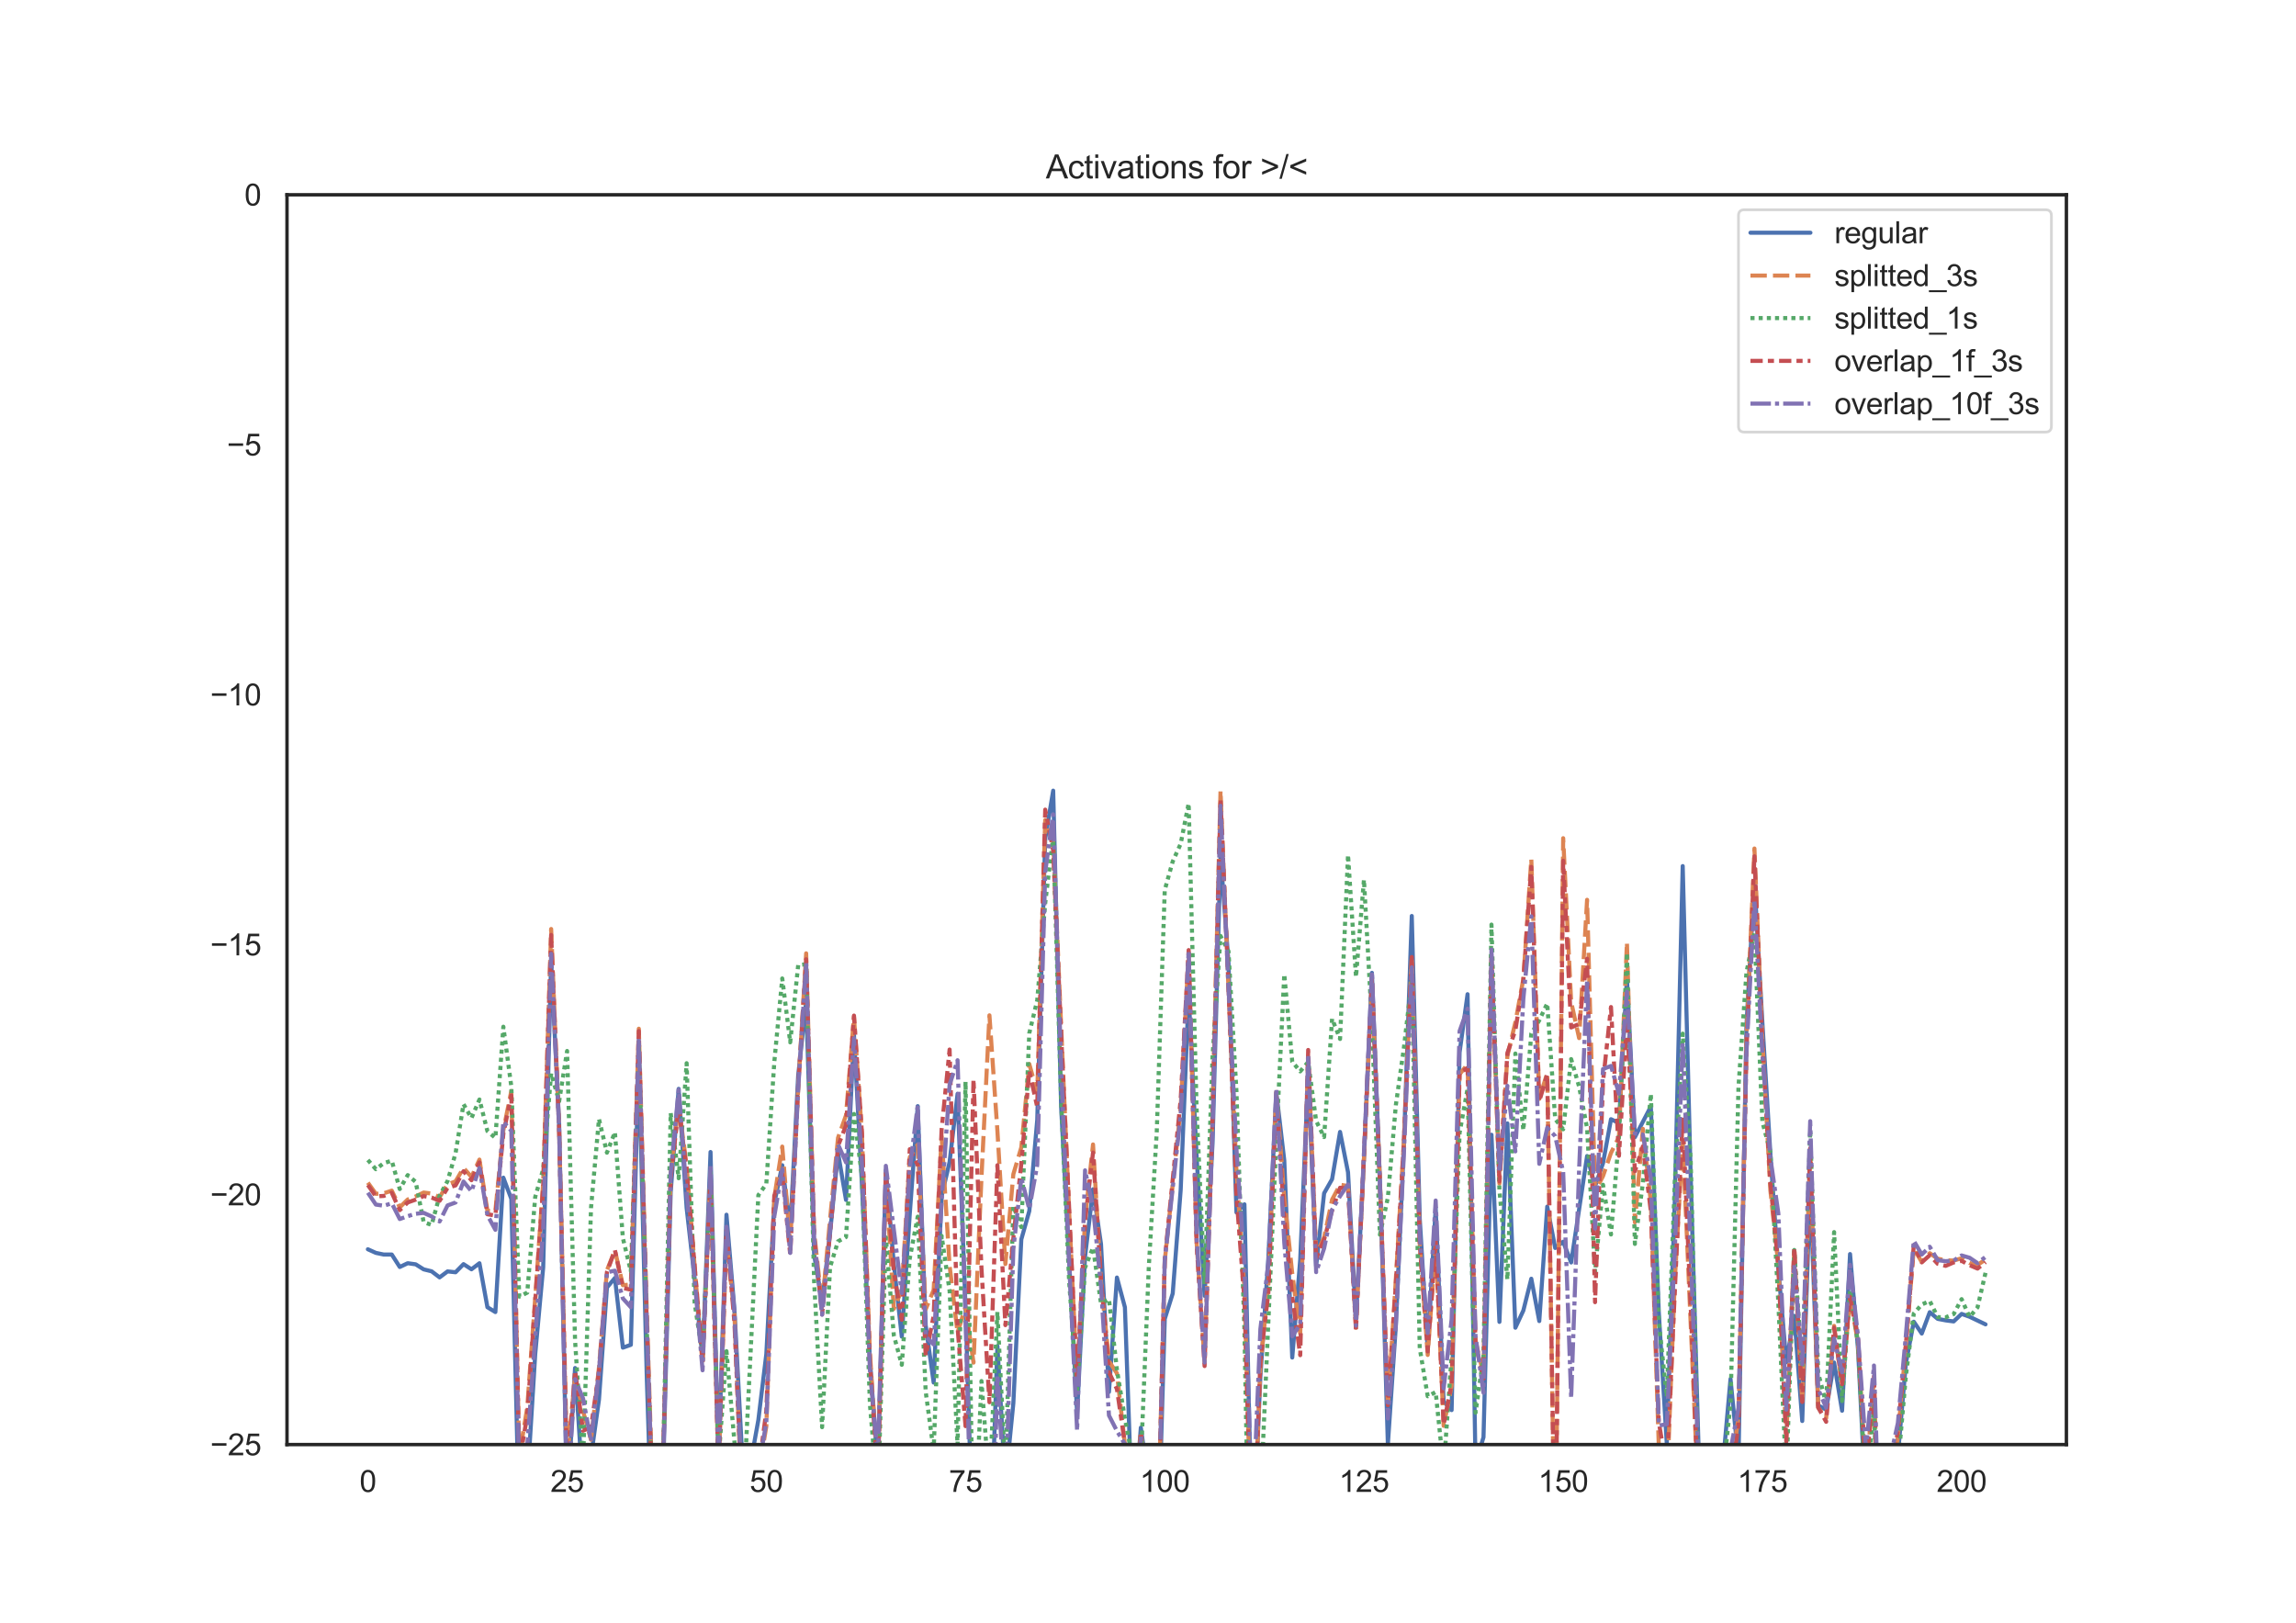 <?xml version="1.0" encoding="utf-8" standalone="no"?>
<!DOCTYPE svg PUBLIC "-//W3C//DTD SVG 1.1//EN"
  "http://www.w3.org/Graphics/SVG/1.1/DTD/svg11.dtd">
<svg height="595.44pt" version="1.1" viewBox="0 0 842.4 595.44" width="842.4pt" xmlns="http://www.w3.org/2000/svg" xmlns:xlink="http://www.w3.org/1999/xlink">
 <defs>
  <style type="text/css">*{stroke-linecap:butt;stroke-linejoin:round;}</style>
 </defs>
 <g id="figure_1">
  <g id="patch_1">
   <path d="M 0 595.44 
L 842.4 595.44 
L 842.4 0 
L 0 0 
z
" style="fill:#ffffff;"/>
  </g>
  <g id="axes_1">
   <g id="patch_2">
    <path d="M 105.3 529.942 
L 758.16 529.942 
L 758.16 71.453 
L 105.3 71.453 
z
" style="fill:#ffffff;"/>
   </g>
   <g id="matplotlib.axis_1">
    <g id="xtick_1">
     <g id="text_1">
      <!-- 0 -->
      <g style="fill:#262626;" transform="translate(131.917 547.315)scale(0.11 -0.11)">
       <defs>
        <path d="M 266 2259 
Q 266 3072 433 3567 
Q 600 4063 929 4331 
Q 1259 4600 1759 4600 
Q 2128 4600 2406 4451 
Q 2684 4303 2865 4023 
Q 3047 3744 3150 3342 
Q 3253 2941 3253 2259 
Q 3253 1453 3087 958 
Q 2922 463 2592 192 
Q 2263 -78 1759 -78 
Q 1097 -78 719 397 
Q 266 969 266 2259 
z
M 844 2259 
Q 844 1131 1108 757 
Q 1372 384 1759 384 
Q 2147 384 2411 759 
Q 2675 1134 2675 2259 
Q 2675 3391 2411 3762 
Q 2147 4134 1753 4134 
Q 1366 4134 1134 3806 
Q 844 3388 844 2259 
z
" id="ArialMT-30" transform="scale(0.016)"/>
       </defs>
       <use xlink:href="#ArialMT-30"/>
      </g>
     </g>
    </g>
    <g id="xtick_2">
     <g id="text_2">
      <!-- 25 -->
      <g style="fill:#262626;" transform="translate(201.951 547.315)scale(0.11 -0.11)">
       <defs>
        <path d="M 3222 541 
L 3222 0 
L 194 0 
Q 188 203 259 391 
Q 375 700 629 1000 
Q 884 1300 1366 1694 
Q 2113 2306 2375 2664 
Q 2638 3022 2638 3341 
Q 2638 3675 2398 3904 
Q 2159 4134 1775 4134 
Q 1369 4134 1125 3890 
Q 881 3647 878 3216 
L 300 3275 
Q 359 3922 746 4261 
Q 1134 4600 1788 4600 
Q 2447 4600 2831 4234 
Q 3216 3869 3216 3328 
Q 3216 3053 3103 2787 
Q 2991 2522 2730 2228 
Q 2469 1934 1863 1422 
Q 1356 997 1212 845 
Q 1069 694 975 541 
L 3222 541 
z
" id="ArialMT-32" transform="scale(0.016)"/>
        <path d="M 266 1200 
L 856 1250 
Q 922 819 1161 601 
Q 1400 384 1738 384 
Q 2144 384 2425 690 
Q 2706 997 2706 1503 
Q 2706 1984 2436 2262 
Q 2166 2541 1728 2541 
Q 1456 2541 1237 2417 
Q 1019 2294 894 2097 
L 366 2166 
L 809 4519 
L 3088 4519 
L 3088 3981 
L 1259 3981 
L 1013 2750 
Q 1425 3038 1878 3038 
Q 2478 3038 2890 2622 
Q 3303 2206 3303 1553 
Q 3303 931 2941 478 
Q 2500 -78 1738 -78 
Q 1113 -78 717 272 
Q 322 622 266 1200 
z
" id="ArialMT-35" transform="scale(0.016)"/>
       </defs>
       <use xlink:href="#ArialMT-32"/>
       <use x="55.615" xlink:href="#ArialMT-35"/>
      </g>
     </g>
    </g>
    <g id="xtick_3">
     <g id="text_3">
      <!-- 50 -->
      <g style="fill:#262626;" transform="translate(275.043 547.315)scale(0.11 -0.11)">
       <use xlink:href="#ArialMT-35"/>
       <use x="55.615" xlink:href="#ArialMT-30"/>
      </g>
     </g>
    </g>
    <g id="xtick_4">
     <g id="text_4">
      <!-- 75 -->
      <g style="fill:#262626;" transform="translate(348.135 547.315)scale(0.11 -0.11)">
       <defs>
        <path d="M 303 3981 
L 303 4522 
L 3269 4522 
L 3269 4084 
Q 2831 3619 2401 2847 
Q 1972 2075 1738 1259 
Q 1569 684 1522 0 
L 944 0 
Q 953 541 1156 1306 
Q 1359 2072 1739 2783 
Q 2119 3494 2547 3981 
L 303 3981 
z
" id="ArialMT-37" transform="scale(0.016)"/>
       </defs>
       <use xlink:href="#ArialMT-37"/>
       <use x="55.615" xlink:href="#ArialMT-35"/>
      </g>
     </g>
    </g>
    <g id="xtick_5">
     <g id="text_5">
      <!-- 100 -->
      <g style="fill:#262626;" transform="translate(418.169 547.315)scale(0.11 -0.11)">
       <defs>
        <path d="M 2384 0 
L 1822 0 
L 1822 3584 
Q 1619 3391 1289 3197 
Q 959 3003 697 2906 
L 697 3450 
Q 1169 3672 1522 3987 
Q 1875 4303 2022 4600 
L 2384 4600 
L 2384 0 
z
" id="ArialMT-31" transform="scale(0.016)"/>
       </defs>
       <use xlink:href="#ArialMT-31"/>
       <use x="55.615" xlink:href="#ArialMT-30"/>
       <use x="111.23" xlink:href="#ArialMT-30"/>
      </g>
     </g>
    </g>
    <g id="xtick_6">
     <g id="text_6">
      <!-- 125 -->
      <g style="fill:#262626;" transform="translate(491.261 547.315)scale(0.11 -0.11)">
       <use xlink:href="#ArialMT-31"/>
       <use x="55.615" xlink:href="#ArialMT-32"/>
       <use x="111.23" xlink:href="#ArialMT-35"/>
      </g>
     </g>
    </g>
    <g id="xtick_7">
     <g id="text_7">
      <!-- 150 -->
      <g style="fill:#262626;" transform="translate(564.353 547.315)scale(0.11 -0.11)">
       <use xlink:href="#ArialMT-31"/>
       <use x="55.615" xlink:href="#ArialMT-35"/>
       <use x="111.23" xlink:href="#ArialMT-30"/>
      </g>
     </g>
    </g>
    <g id="xtick_8">
     <g id="text_8">
      <!-- 175 -->
      <g style="fill:#262626;" transform="translate(637.446 547.315)scale(0.11 -0.11)">
       <use xlink:href="#ArialMT-31"/>
       <use x="55.615" xlink:href="#ArialMT-37"/>
       <use x="111.23" xlink:href="#ArialMT-35"/>
      </g>
     </g>
    </g>
    <g id="xtick_9">
     <g id="text_9">
      <!-- 200 -->
      <g style="fill:#262626;" transform="translate(710.538 547.315)scale(0.11 -0.11)">
       <use xlink:href="#ArialMT-32"/>
       <use x="55.615" xlink:href="#ArialMT-30"/>
       <use x="111.23" xlink:href="#ArialMT-30"/>
      </g>
     </g>
    </g>
   </g>
   <g id="matplotlib.axis_2">
    <g id="ytick_1">
     <g id="text_10">
      <!-- −25 -->
      <g style="fill:#262626;" transform="translate(77.141 533.878)scale(0.11 -0.11)">
       <defs>
        <path d="M 3381 1997 
L 356 1997 
L 356 2522 
L 3381 2522 
L 3381 1997 
z
" id="ArialMT-2212" transform="scale(0.016)"/>
       </defs>
       <use xlink:href="#ArialMT-2212"/>
       <use x="58.398" xlink:href="#ArialMT-32"/>
       <use x="114.014" xlink:href="#ArialMT-35"/>
      </g>
     </g>
    </g>
    <g id="ytick_2">
     <g id="text_11">
      <!-- −20 -->
      <g style="fill:#262626;" transform="translate(77.141 442.181)scale(0.11 -0.11)">
       <use xlink:href="#ArialMT-2212"/>
       <use x="58.398" xlink:href="#ArialMT-32"/>
       <use x="114.014" xlink:href="#ArialMT-30"/>
      </g>
     </g>
    </g>
    <g id="ytick_3">
     <g id="text_12">
      <!-- −15 -->
      <g style="fill:#262626;" transform="translate(77.141 350.483)scale(0.11 -0.11)">
       <use xlink:href="#ArialMT-2212"/>
       <use x="58.398" xlink:href="#ArialMT-31"/>
       <use x="114.014" xlink:href="#ArialMT-35"/>
      </g>
     </g>
    </g>
    <g id="ytick_4">
     <g id="text_13">
      <!-- −10 -->
      <g style="fill:#262626;" transform="translate(77.141 258.785)scale(0.11 -0.11)">
       <use xlink:href="#ArialMT-2212"/>
       <use x="58.398" xlink:href="#ArialMT-31"/>
       <use x="114.014" xlink:href="#ArialMT-30"/>
      </g>
     </g>
    </g>
    <g id="ytick_5">
     <g id="text_14">
      <!-- −5 -->
      <g style="fill:#262626;" transform="translate(83.258 167.087)scale(0.11 -0.11)">
       <use xlink:href="#ArialMT-2212"/>
       <use x="58.398" xlink:href="#ArialMT-35"/>
      </g>
     </g>
    </g>
    <g id="ytick_6">
     <g id="text_15">
      <!-- 0 -->
      <g style="fill:#262626;" transform="translate(89.683 75.39)scale(0.11 -0.11)">
       <use xlink:href="#ArialMT-30"/>
      </g>
     </g>
    </g>
   </g>
   <g id="line2d_1">
    <path clip-path="url(#pac2ff54f98)" d="M 134.975 458.304 
L 137.899 459.627 
L 140.823 460.24 
L 143.747 460.235 
L 146.67 464.8 
L 149.594 463.419 
L 152.518 463.828 
L 155.441 465.671 
L 158.365 466.395 
L 161.289 468.619 
L 164.212 466.421 
L 167.136 466.74 
L 170.06 463.758 
L 172.983 465.644 
L 175.907 463.426 
L 178.831 479.557 
L 181.754 481.339 
L 184.678 432.032 
L 187.602 439.815 
L 190.526 560.128 
L 193.449 544.354 
L 196.373 496.739 
L 199.297 464.95 
L 202.22 352.623 
L 205.144 412.095 
L 208.068 552.169 
L 210.991 501.872 
L 213.915 546.456 
L 216.839 534.432 
L 219.762 513.459 
L 222.686 472.347 
L 225.61 468.829 
L 228.534 494.397 
L 231.457 493.355 
L 234.381 388.15 
L 237.305 505.249 
L 240.228 595.32 
L 243.152 545.591 
L 246.076 437.338 
L 248.999 399.448 
L 251.923 443.111 
L 254.847 468.974 
L 257.77 498.465 
L 260.694 422.624 
L 263.618 535.133 
L 266.542 445.629 
L 269.465 480.438 
L 272.389 535.65 
L 275.313 537.185 
L 278.236 520.963 
L 281.16 496.76 
L 284.084 441.443 
L 287.007 427.467 
L 289.931 450.998 
L 292.855 394.573 
L 295.778 367.393 
L 298.702 460.235 
L 301.626 478.006 
L 304.549 452.37 
L 307.473 422.892 
L 310.397 440.195 
L 313.321 379.797 
L 316.244 434.657 
L 319.168 498.785 
L 322.092 539.002 
L 325.015 429.3 
L 327.939 463.591 
L 330.863 490.341 
L 333.786 445.446 
L 336.71 405.796 
L 339.634 486.228 
L 342.557 507.204 
L 345.481 438.798 
L 348.405 426.252 
L 351.329 401.294 
L 354.252 479.611 
L 357.176 575.339 
L 360.1 565.74 
L 363.023 579.871 
L 365.947 493.797 
L 368.871 544.379 
L 371.794 514.792 
L 374.718 454.674 
L 377.642 444.275 
L 380.565 410.835 
L 383.489 307.698 
L 386.413 290.059 
L 389.336 406.222 
L 395.184 518.405 
L 398.108 460.972 
L 401.031 436.29 
L 403.955 456.378 
L 406.879 510.643 
L 409.802 468.675 
L 412.726 479.571 
L 415.65 561.645 
L 418.573 523.745 
L 421.497 544.218 
L 424.421 583.406 
L 427.344 483.882 
L 430.268 474.535 
L 433.192 436.523 
L 436.116 364.732 
L 439.039 424.215 
L 441.963 475.375 
L 444.887 419.301 
L 447.81 313.479 
L 450.734 353.222 
L 453.658 444.781 
L 456.581 441.81 
L 459.505 573.382 
L 462.429 505.067 
L 465.352 461.71 
L 468.276 400.715 
L 471.2 425.709 
L 474.124 498.023 
L 477.047 462.193 
L 479.971 394.185 
L 482.895 464.452 
L 485.818 437.737 
L 488.742 432.587 
L 491.666 415.255 
L 494.589 430.052 
L 497.513 483.847 
L 500.437 424.897 
L 503.36 356.894 
L 506.284 432.954 
L 509.208 529.847 
L 512.131 486.438 
L 515.055 420.954 
L 517.979 336.035 
L 520.903 447.084 
L 523.826 495.146 
L 526.75 443.075 
L 529.674 514.163 
L 532.597 517.309 
L 535.521 386.067 
L 538.445 364.734 
L 541.368 537.015 
L 544.292 527.249 
L 547.216 416.286 
L 550.139 484.944 
L 553.063 412.132 
L 555.987 487.079 
L 558.911 480.782 
L 561.834 469.106 
L 564.758 484.642 
L 567.682 442.651 
L 570.605 457.834 
L 573.529 455.533 
L 576.453 463.149 
L 582.3 424.102 
L 585.224 435.197 
L 588.147 426.713 
L 591.071 410.587 
L 593.995 412.008 
L 596.918 358.821 
L 599.842 417.167 
L 605.69 405.948 
L 608.613 481.477 
L 611.537 529.499 
L 614.461 440.983 
L 617.384 317.728 
L 620.308 431.125 
L 623.232 532.367 
L 626.155 574.498 
L 629.079 565.224 
L 632.003 538.653 
L 634.926 505.911 
L 637.85 535.662 
L 640.774 376.099 
L 643.698 323.488 
L 646.621 375.27 
L 649.545 423.129 
L 652.469 465.24 
L 655.392 499.725 
L 658.316 482.716 
L 661.24 521.307 
L 664.163 435.21 
L 667.087 515.561 
L 670.011 517.165 
L 672.934 499.849 
L 675.858 517.533 
L 678.782 460.057 
L 681.706 494.965 
L 684.629 552.771 
L 687.553 534.558 
L 689.369 596.44 
M 691.734 596.44 
L 693.4 546.419 
L 696.324 534.043 
L 699.248 500.236 
L 702.171 484.884 
L 705.095 489.221 
L 708.019 481.384 
L 710.942 483.834 
L 713.866 484.389 
L 716.79 484.774 
L 719.713 482.014 
L 722.637 483.058 
L 728.485 485.85 
L 728.485 485.85 
" style="fill:none;stroke:#4c72b0;stroke-linecap:round;stroke-width:1.5;"/>
   </g>
   <g id="line2d_2">
    <path clip-path="url(#pac2ff54f98)" d="M 134.975 433.866 
L 137.899 437.965 
L 140.823 437.764 
L 143.747 436.792 
L 146.67 442.93 
L 149.594 440.05 
L 152.518 438.915 
L 155.441 437.495 
L 158.365 437.872 
L 161.289 439.167 
L 164.212 434.47 
L 167.136 433.419 
L 170.06 428.449 
L 172.983 431.759 
L 175.907 425.409 
L 178.831 444.19 
L 181.754 444.2 
L 184.678 414.641 
L 187.602 400.262 
L 190.526 534.294 
L 193.449 516.338 
L 196.373 476.081 
L 199.297 433.813 
L 202.22 340.807 
L 205.144 414.266 
L 208.068 535.622 
L 210.991 504.87 
L 213.915 517.665 
L 216.839 528.18 
L 219.762 501.605 
L 222.686 466.016 
L 225.61 458.675 
L 228.534 471.475 
L 231.457 471.249 
L 234.381 377.393 
L 237.305 480.813 
L 240.228 572.503 
L 243.152 538.962 
L 246.076 430.494 
L 248.999 405.291 
L 251.923 427.651 
L 257.77 500.863 
L 260.694 430.956 
L 263.618 539.631 
L 266.542 455.129 
L 269.465 482.279 
L 272.389 556.938 
L 275.313 556.967 
L 278.236 540.969 
L 281.16 523.304 
L 284.084 439.399 
L 287.007 420.631 
L 289.931 456.01 
L 292.855 399.451 
L 295.778 349.738 
L 298.702 451.913 
L 301.626 479.293 
L 304.549 447.208 
L 307.473 417.424 
L 310.397 409.164 
L 313.321 373.079 
L 316.244 416.073 
L 319.168 496.378 
L 322.092 540.767 
L 325.015 431.139 
L 327.939 480.138 
L 330.863 473.179 
L 333.786 424.593 
L 336.71 419.92 
L 339.634 480.311 
L 342.557 473.225 
L 345.481 416.948 
L 348.405 464.291 
L 351.329 488.878 
L 354.252 479.42 
L 357.176 499.886 
L 360.1 432.009 
L 363.023 372.482 
L 365.947 414.827 
L 368.871 463.718 
L 371.794 430.757 
L 374.718 420.937 
L 377.642 390.354 
L 380.565 400.88 
L 383.489 300.846 
L 386.413 308.862 
L 392.26 444.296 
L 395.184 507.177 
L 398.108 447.157 
L 401.031 419.85 
L 403.955 470.188 
L 406.879 499.364 
L 409.802 503.817 
L 412.726 529.921 
L 415.65 573.096 
L 418.573 525.186 
L 421.497 554.176 
L 424.421 578.002 
L 427.344 462.596 
L 433.192 406.37 
L 436.116 349.423 
L 439.039 455.873 
L 441.963 499.82 
L 444.887 407.782 
L 447.81 290.022 
L 450.734 362.94 
L 453.658 429.459 
L 456.581 472.759 
L 459.505 579.509 
L 462.429 501.245 
L 465.352 471.168 
L 468.276 400.626 
L 471.2 439.504 
L 474.124 467.187 
L 477.047 489.224 
L 479.971 387.141 
L 482.895 460.163 
L 485.818 454.011 
L 488.742 440.082 
L 491.666 434.625 
L 494.589 435.112 
L 497.513 487.108 
L 500.437 425.329 
L 503.36 360.318 
L 506.284 433.126 
L 509.208 515.716 
L 512.131 469.319 
L 515.055 419.047 
L 517.979 350.949 
L 520.903 456.31 
L 523.826 497.071 
L 526.75 456.243 
L 529.674 523.067 
L 532.597 508.461 
L 535.521 394.085 
L 538.445 390.474 
L 541.368 491.819 
L 544.292 504.363 
L 547.216 350.832 
L 550.139 434.192 
L 553.063 387.322 
L 555.987 375.06 
L 558.911 359.148 
L 561.834 315.162 
L 564.758 403.133 
L 567.682 393.631 
L 570.605 580.292 
L 573.529 307.498 
L 576.453 367.548 
L 579.376 380.841 
L 582.3 330.099 
L 585.224 437.116 
L 588.147 431.442 
L 591.071 422.937 
L 593.995 417.111 
L 596.918 345.703 
L 599.842 448.427 
L 602.766 414.117 
L 605.69 440.995 
L 608.613 530.673 
L 611.537 547.02 
L 614.461 470.24 
L 617.384 418.43 
L 623.232 552.464 
L 625.802 596.44 
M 626.75 596.44 
L 629.079 572.746 
L 632.003 573.75 
L 634.926 541.196 
L 637.85 519.941 
L 640.774 380.95 
L 643.698 311.28 
L 646.621 381.403 
L 649.545 436.654 
L 652.469 463.945 
L 655.392 527.6 
L 658.316 457.791 
L 661.24 514.82 
L 664.163 422.058 
L 667.087 516.364 
L 670.011 520.313 
L 672.934 486.403 
L 675.858 508.687 
L 678.782 475.997 
L 681.706 492.579 
L 684.629 542.622 
L 687.553 505.766 
L 690.061 596.44 
M 691.162 596.44 
L 693.4 547.429 
L 696.324 527.177 
L 699.248 493.706 
L 702.171 457.972 
L 705.095 463.013 
L 708.019 459.747 
L 710.942 461.779 
L 713.866 462.331 
L 716.79 462.457 
L 719.713 461.598 
L 722.637 463.351 
L 725.561 464.035 
L 728.485 462.079 
L 728.485 462.079 
" style="fill:none;stroke:#dd8452;stroke-dasharray:6,2.25;stroke-dashoffset:0;stroke-width:1.5;"/>
   </g>
   <g id="line2d_3">
    <path clip-path="url(#pac2ff54f98)" d="M 134.975 425.543 
L 137.899 428.932 
L 140.823 426.68 
L 143.747 425.824 
L 146.67 436.21 
L 149.594 431.095 
L 152.518 433.589 
L 155.441 448.34 
L 158.365 449.371 
L 161.289 438.634 
L 164.212 433.273 
L 167.136 423.103 
L 170.06 405.07 
L 172.983 410.162 
L 175.907 403.366 
L 178.831 414.966 
L 181.754 417.442 
L 184.678 376.66 
L 187.602 398.618 
L 190.526 475.682 
L 193.449 474.2 
L 196.373 439.092 
L 199.297 428.924 
L 202.22 393.789 
L 205.144 404.02 
L 208.068 385.56 
L 210.991 491.81 
L 213.915 536.877 
L 216.839 443.174 
L 219.762 410.52 
L 222.686 422.868 
L 225.61 415.358 
L 228.534 454.198 
L 231.457 466.397 
L 234.381 383.478 
L 237.305 486.828 
L 240.228 577.76 
L 243.152 542.415 
L 246.076 408.351 
L 248.999 432.244 
L 251.923 390.044 
L 254.847 477.935 
L 257.77 497.263 
L 260.694 430.199 
L 263.618 535.926 
L 266.542 495.683 
L 269.465 528.893 
L 272.389 557.19 
L 278.236 438.457 
L 281.16 434.327 
L 284.084 389.689 
L 287.007 358.952 
L 289.931 382.379 
L 292.855 354.035 
L 295.778 353.753 
L 298.702 470.175 
L 301.626 523.575 
L 304.549 464.834 
L 307.473 455.396 
L 310.397 453.806 
L 313.321 408.665 
L 316.244 431.479 
L 319.168 515.137 
L 322.092 549.827 
L 325.015 453.963 
L 327.939 489.863 
L 330.863 500.688 
L 333.786 461.67 
L 336.71 446.337 
L 339.634 510.509 
L 342.557 532.282 
L 345.481 453.395 
L 348.405 473.531 
L 351.329 530.138 
L 354.252 396.857 
L 357.176 574.201 
L 360.1 506.643 
L 363.023 545.37 
L 365.947 481.309 
L 368.871 539.98 
L 371.794 442.52 
L 374.718 450.163 
L 377.642 379.042 
L 380.565 366.937 
L 383.489 331.304 
L 386.413 306.807 
L 389.336 403.733 
L 392.26 470.104 
L 395.184 509.958 
L 398.108 465.012 
L 401.031 457.677 
L 403.955 478.154 
L 406.879 476.642 
L 409.802 502.487 
L 412.726 520.385 
L 415.65 535.672 
L 418.573 536.306 
L 421.497 464.692 
L 424.421 414.957 
L 427.344 326.509 
L 430.268 316.029 
L 433.192 309.542 
L 436.116 294.743 
L 439.039 407.099 
L 441.963 471.105 
L 444.887 387.55 
L 447.81 343.353 
L 450.734 348.968 
L 453.658 400.421 
L 456.581 487.959 
L 458.595 596.44 
M 461.034 596.44 
L 462.429 551.755 
L 468.276 418.363 
L 471.2 357.403 
L 474.124 389.481 
L 477.047 393.045 
L 479.971 389.602 
L 482.895 411.238 
L 485.818 417.143 
L 488.742 373.745 
L 491.666 381.151 
L 494.589 313.614 
L 497.513 358.389 
L 500.437 322.711 
L 503.36 375.52 
L 506.284 452.957 
L 509.208 439.362 
L 512.131 405.434 
L 515.055 384.656 
L 517.979 359.491 
L 520.903 494.615 
L 523.826 512.228 
L 526.75 510.706 
L 529.674 538.939 
L 532.597 497.511 
L 535.521 415.634 
L 538.445 399.376 
L 541.368 518.263 
L 544.292 497.58 
L 547.216 339.193 
L 550.139 436.473 
L 553.063 469.405 
L 555.987 386.498 
L 558.911 414.617 
L 561.834 379.165 
L 564.758 374.305 
L 567.682 368.104 
L 570.605 410.572 
L 573.529 414.288 
L 576.453 388.536 
L 579.376 398.649 
L 582.3 413.849 
L 585.224 466.759 
L 588.147 434.639 
L 591.071 452.884 
L 593.995 417.027 
L 596.918 349.596 
L 599.842 456.342 
L 602.766 434.037 
L 605.69 401.295 
L 608.613 485.004 
L 611.537 512.392 
L 614.461 433.908 
L 617.384 379.2 
L 620.308 425.64 
L 623.232 544.379 
L 625.947 596.44 
M 626.33 596.44 
L 629.079 533.751 
L 632.003 541.918 
L 634.926 515.17 
L 637.85 398.662 
L 640.774 356.696 
L 643.698 342.356 
L 646.621 411.606 
L 649.545 422.569 
L 652.469 477.997 
L 655.392 542.488 
L 658.316 458.566 
L 661.24 503.229 
L 664.163 414.822 
L 667.087 503.656 
L 670.011 514.973 
L 672.934 452.005 
L 675.858 513.973 
L 678.782 473.274 
L 681.706 492.973 
L 684.629 549.574 
L 687.553 515.807 
L 690.15 596.44 
M 691.079 596.44 
L 693.4 557.34 
L 696.324 538.059 
L 699.248 504.861 
L 702.171 481.889 
L 705.095 478.562 
L 708.019 477.275 
L 710.942 483.195 
L 713.866 483.276 
L 716.79 482.093 
L 719.713 476.597 
L 722.637 483.183 
L 725.561 479.608 
L 728.485 466.918 
L 728.485 466.918 
" style="fill:none;stroke:#55a868;stroke-dasharray:1.5,1.5;stroke-dashoffset:0;stroke-width:1.5;"/>
   </g>
   <g id="line2d_4">
    <path clip-path="url(#pac2ff54f98)" d="M 134.975 434.732 
L 137.899 438.891 
L 140.823 438.734 
L 143.747 437.593 
L 146.67 443.959 
L 149.594 441.127 
L 152.518 440.089 
L 155.441 438.779 
L 158.365 439.343 
L 161.289 440.525 
L 164.212 435.779 
L 167.136 434.873 
L 170.06 429.676 
L 172.983 432.971 
L 175.907 426.438 
L 178.831 445.465 
L 181.754 445.911 
L 184.678 415.922 
L 187.602 401.865 
L 190.526 536.105 
L 193.449 519.42 
L 199.297 435.122 
L 202.22 342.988 
L 205.144 414.415 
L 208.068 541.158 
L 210.991 502.837 
L 213.915 524.878 
L 216.839 523.581 
L 219.762 503.205 
L 222.686 466.688 
L 225.61 458.627 
L 228.534 472.493 
L 231.457 473.147 
L 234.381 378.242 
L 237.305 485.354 
L 240.228 576.996 
L 243.152 540.971 
L 246.076 432.21 
L 248.999 406.237 
L 251.923 429.325 
L 257.77 499.099 
L 260.694 431.627 
L 263.618 540.136 
L 266.542 451.233 
L 269.465 485.224 
L 272.389 553.533 
L 275.313 557.48 
L 278.236 539.736 
L 281.16 517.641 
L 284.084 438.568 
L 287.007 430.756 
L 289.931 460.263 
L 292.855 398.495 
L 295.778 351.911 
L 298.702 453.74 
L 301.626 482.212 
L 304.549 452.346 
L 307.473 420.377 
L 310.397 412.908 
L 313.321 372.574 
L 316.244 415.702 
L 319.168 499.599 
L 322.092 542.373 
L 325.015 430.283 
L 327.939 466.543 
L 330.863 484.169 
L 333.786 421.601 
L 336.71 427.328 
L 339.634 497.341 
L 342.557 482.683 
L 345.481 414.291 
L 348.405 385.027 
L 351.329 486.913 
L 354.252 523.193 
L 357.176 395.894 
L 360.1 465.366 
L 363.023 514.42 
L 365.947 427.475 
L 368.871 486.136 
L 371.794 454.23 
L 374.718 426.848 
L 377.642 392.873 
L 380.565 406.136 
L 383.489 297.017 
L 386.413 311.964 
L 389.336 379.25 
L 395.184 507.05 
L 398.108 447.933 
L 401.031 422.826 
L 403.955 469.298 
L 406.879 503.415 
L 409.802 509.578 
L 412.726 529.678 
L 415.65 574.094 
L 418.573 525.516 
L 421.497 557.941 
L 424.421 581.827 
L 427.344 462.147 
L 433.192 403.335 
L 436.116 348.539 
L 439.039 456.659 
L 441.963 501.152 
L 444.887 409.742 
L 447.81 293.045 
L 450.734 362.135 
L 453.658 438.698 
L 456.581 477.049 
L 459.505 578.148 
L 462.429 499.362 
L 465.352 474.308 
L 468.276 401.861 
L 471.2 446.763 
L 474.124 475.513 
L 477.047 497.156 
L 479.971 385.183 
L 482.895 461.617 
L 485.818 454.715 
L 488.742 444.08 
L 491.666 435.732 
L 494.589 436.001 
L 497.513 488.066 
L 503.36 358.744 
L 506.284 433.541 
L 509.208 515.511 
L 512.131 471.046 
L 515.055 419.69 
L 517.979 351.084 
L 520.903 456.423 
L 523.826 495.784 
L 526.75 455.122 
L 529.674 522.626 
L 532.597 507.648 
L 535.521 393.661 
L 538.445 391.756 
L 541.368 492.966 
L 544.292 505.765 
L 547.216 351.297 
L 550.139 433.4 
L 553.063 386.256 
L 555.987 377.982 
L 558.911 359.577 
L 561.834 318.034 
L 564.758 404.011 
L 567.682 394.169 
L 570.605 577.94 
L 573.529 315.773 
L 576.453 376.932 
L 579.376 375.64 
L 582.3 351.715 
L 585.224 477.712 
L 588.147 396.793 
L 591.071 369.435 
L 593.995 424.017 
L 596.918 374.536 
L 599.842 429.646 
L 602.766 420.541 
L 605.69 444.36 
L 608.613 521.742 
L 611.537 539.046 
L 617.384 409.67 
L 620.308 479.177 
L 623.232 552.069 
L 626.155 595.938 
L 629.079 571.872 
L 632.003 568.257 
L 634.926 544.006 
L 637.85 522.575 
L 640.774 385.984 
L 643.698 314.148 
L 646.621 383.045 
L 649.545 433.829 
L 652.469 464.259 
L 655.392 528.882 
L 658.316 457.788 
L 661.24 514.322 
L 664.163 421.24 
L 667.087 516.31 
L 670.011 521.595 
L 672.934 487.059 
L 675.858 507.802 
L 678.782 475.816 
L 681.706 490.646 
L 684.629 541.64 
L 687.553 504.376 
L 690.12 596.44 
M 691.048 596.44 
L 693.4 543.84 
L 696.324 524.764 
L 699.248 493.395 
L 702.171 456.777 
L 705.095 463.09 
L 708.019 460.488 
L 710.942 463.629 
L 713.866 464.392 
L 716.79 463.136 
L 719.713 462.551 
L 722.637 464.14 
L 725.561 465.39 
L 728.485 463.01 
L 728.485 463.01 
" style="fill:none;stroke:#c44e52;stroke-dasharray:4.5,1.875,2.25,1.875;stroke-dashoffset:0;stroke-width:1.5;"/>
   </g>
   <g id="line2d_5">
    <path clip-path="url(#pac2ff54f98)" d="M 134.975 437.56 
L 137.899 441.909 
L 140.823 442.333 
L 143.747 441.437 
L 146.67 447.214 
L 149.594 446.151 
L 152.518 445.289 
L 155.441 444.948 
L 158.365 446.252 
L 161.289 448.105 
L 164.212 442.217 
L 167.136 441.147 
L 170.06 433.459 
L 172.983 437.023 
L 175.907 428.491 
L 178.831 445.808 
L 181.754 451.161 
L 184.678 411.492 
L 187.602 414.858 
L 190.526 540.123 
L 193.449 530.522 
L 199.297 450.693 
L 202.22 349.92 
L 205.144 413.871 
L 208.068 549.929 
L 210.991 505.968 
L 213.915 512.994 
L 216.839 528.689 
L 219.762 502.888 
L 222.686 466.741 
L 225.61 466.16 
L 228.534 476.346 
L 231.457 479.568 
L 234.381 381.115 
L 237.305 484.846 
L 240.228 577.688 
L 243.152 542.549 
L 246.076 430.416 
L 248.999 399.762 
L 251.923 437.713 
L 254.847 469.264 
L 257.77 502.704 
L 260.694 427.652 
L 263.618 536.441 
L 266.542 450.048 
L 269.465 481.513 
L 272.389 550.754 
L 275.313 555.577 
L 281.16 521.81 
L 284.084 446.281 
L 287.007 428.888 
L 289.931 459.66 
L 292.855 399.619 
L 295.778 353.112 
L 298.702 454.1 
L 301.626 482.322 
L 307.473 419.828 
L 310.397 426.428 
L 313.321 380.897 
L 316.244 426.888 
L 319.168 502.656 
L 322.092 534.944 
L 325.015 427.692 
L 330.863 474.378 
L 333.786 428.839 
L 336.71 405.554 
L 339.634 490.329 
L 342.557 493.225 
L 345.481 440.833 
L 348.405 397.955 
L 351.329 388.951 
L 354.252 483.519 
L 357.176 594.328 
L 357.803 596.44 
M 363.536 596.44 
L 365.947 504.542 
L 368.871 552.46 
L 371.794 458.283 
L 374.718 432.124 
L 377.642 443.551 
L 380.565 427.336 
L 383.489 319.91 
L 386.413 298.739 
L 389.336 391.197 
L 392.26 463.292 
L 395.184 524.819 
L 398.108 429.346 
L 401.031 442.928 
L 403.955 471.811 
L 406.879 519.27 
L 409.802 524.96 
L 412.726 529.799 
L 415.65 591.901 
L 418.573 527.03 
L 421.497 567.222 
L 424.421 582.874 
L 427.344 462.492 
L 433.192 409.063 
L 436.116 348.9 
L 439.039 453.891 
L 441.963 499.841 
L 444.887 413.943 
L 447.81 295.597 
L 450.734 362.326 
L 453.658 421.678 
L 456.581 463.315 
L 459.505 558.111 
L 462.429 487.565 
L 465.352 463.513 
L 468.276 399.559 
L 471.2 455.876 
L 474.124 490.226 
L 477.047 485.758 
L 479.971 387.054 
L 482.895 466.694 
L 485.818 457.964 
L 488.742 443.787 
L 491.666 438.809 
L 494.589 434.522 
L 497.513 486.329 
L 500.437 423.146 
L 503.36 356.464 
L 506.284 434.313 
L 509.208 520.39 
L 512.131 485.866 
L 515.055 423.759 
L 517.979 354.869 
L 520.903 453.354 
L 523.826 489.042 
L 526.75 440.42 
L 529.674 509.324 
L 532.597 483.988 
L 535.521 378.275 
L 538.445 370.044 
L 541.368 490.144 
L 544.292 510.946 
L 547.216 348.349 
L 550.139 430.138 
L 553.063 398.357 
L 555.987 422.398 
L 558.911 366.49 
L 561.834 336.16 
L 564.758 426.958 
L 567.682 413.729 
L 570.605 416.79 
L 573.529 429.981 
L 576.453 512.921 
L 579.376 428.873 
L 582.3 359.552 
L 585.224 450.69 
L 588.147 392.184 
L 591.071 391.053 
L 593.995 401.255 
L 596.918 363.798 
L 599.842 415.836 
L 602.766 416.246 
L 605.69 432.276 
L 608.613 522.97 
L 611.537 522.486 
L 614.461 459.255 
L 617.384 382.721 
L 620.308 459.105 
L 623.232 538.558 
L 626.155 584.137 
L 629.079 562.595 
L 632.003 555.36 
L 634.926 531.89 
L 637.85 516.543 
L 640.774 385.993 
L 643.698 330.174 
L 646.621 386.689 
L 649.545 424.727 
L 652.469 445.078 
L 655.392 517.128 
L 658.316 464.074 
L 661.24 500.446 
L 664.163 411.301 
L 667.087 509.6 
L 670.011 516.431 
L 672.934 491.05 
L 675.858 503.419 
L 678.782 464.019 
L 681.706 490.285 
L 684.629 531.765 
L 687.553 500.953 
L 690.477 591.416 
L 693.4 535.45 
L 696.324 522.055 
L 699.248 489.955 
L 702.171 455.227 
L 705.095 460.218 
L 708.019 457.379 
L 710.942 462.312 
L 713.866 462.675 
L 716.79 462.457 
L 719.713 460.565 
L 722.637 461.418 
L 725.561 463.392 
L 728.485 461.119 
L 728.485 461.119 
" style="fill:none;stroke:#8172b3;stroke-dasharray:7.5,1.5,1.5,1.5;stroke-dashoffset:0;stroke-width:1.5;"/>
   </g>
   <g id="line2d_6"/>
   <g id="line2d_7"/>
   <g id="line2d_8"/>
   <g id="line2d_9"/>
   <g id="line2d_10"/>
   <g id="patch_3">
    <path d="M 105.3 529.942 
L 105.3 71.453 
" style="fill:none;stroke:#262626;stroke-linecap:square;stroke-linejoin:miter;stroke-width:1.25;"/>
   </g>
   <g id="patch_4">
    <path d="M 758.16 529.942 
L 758.16 71.453 
" style="fill:none;stroke:#262626;stroke-linecap:square;stroke-linejoin:miter;stroke-width:1.25;"/>
   </g>
   <g id="patch_5">
    <path d="M 105.3 529.942 
L 758.16 529.942 
" style="fill:none;stroke:#262626;stroke-linecap:square;stroke-linejoin:miter;stroke-width:1.25;"/>
   </g>
   <g id="patch_6">
    <path d="M 105.3 71.453 
L 758.16 71.453 
" style="fill:none;stroke:#262626;stroke-linecap:square;stroke-linejoin:miter;stroke-width:1.25;"/>
   </g>
   <g id="text_16">
    <!-- Activations for &gt;/&lt; -->
    <g style="fill:#262626;" transform="translate(383.707 65.453)scale(0.12 -0.12)">
     <defs>
      <path d="M -9 0 
L 1750 4581 
L 2403 4581 
L 4278 0 
L 3588 0 
L 3053 1388 
L 1138 1388 
L 634 0 
L -9 0 
z
M 1313 1881 
L 2866 1881 
L 2388 3150 
Q 2169 3728 2063 4100 
Q 1975 3659 1816 3225 
L 1313 1881 
z
" id="ArialMT-41" transform="scale(0.016)"/>
      <path d="M 2588 1216 
L 3141 1144 
Q 3050 572 2676 248 
Q 2303 -75 1759 -75 
Q 1078 -75 664 370 
Q 250 816 250 1647 
Q 250 2184 428 2587 
Q 606 2991 970 3192 
Q 1334 3394 1763 3394 
Q 2303 3394 2647 3120 
Q 2991 2847 3088 2344 
L 2541 2259 
Q 2463 2594 2264 2762 
Q 2066 2931 1784 2931 
Q 1359 2931 1093 2626 
Q 828 2322 828 1663 
Q 828 994 1084 691 
Q 1341 388 1753 388 
Q 2084 388 2306 591 
Q 2528 794 2588 1216 
z
" id="ArialMT-63" transform="scale(0.016)"/>
      <path d="M 1650 503 
L 1731 6 
Q 1494 -44 1306 -44 
Q 1000 -44 831 53 
Q 663 150 594 308 
Q 525 466 525 972 
L 525 2881 
L 113 2881 
L 113 3319 
L 525 3319 
L 525 4141 
L 1084 4478 
L 1084 3319 
L 1650 3319 
L 1650 2881 
L 1084 2881 
L 1084 941 
Q 1084 700 1114 631 
Q 1144 563 1211 522 
Q 1278 481 1403 481 
Q 1497 481 1650 503 
z
" id="ArialMT-74" transform="scale(0.016)"/>
      <path d="M 425 3934 
L 425 4581 
L 988 4581 
L 988 3934 
L 425 3934 
z
M 425 0 
L 425 3319 
L 988 3319 
L 988 0 
L 425 0 
z
" id="ArialMT-69" transform="scale(0.016)"/>
      <path d="M 1344 0 
L 81 3319 
L 675 3319 
L 1388 1331 
Q 1503 1009 1600 663 
Q 1675 925 1809 1294 
L 2547 3319 
L 3125 3319 
L 1869 0 
L 1344 0 
z
" id="ArialMT-76" transform="scale(0.016)"/>
      <path d="M 2588 409 
Q 2275 144 1986 34 
Q 1697 -75 1366 -75 
Q 819 -75 525 192 
Q 231 459 231 875 
Q 231 1119 342 1320 
Q 453 1522 633 1644 
Q 813 1766 1038 1828 
Q 1203 1872 1538 1913 
Q 2219 1994 2541 2106 
Q 2544 2222 2544 2253 
Q 2544 2597 2384 2738 
Q 2169 2928 1744 2928 
Q 1347 2928 1158 2789 
Q 969 2650 878 2297 
L 328 2372 
Q 403 2725 575 2942 
Q 747 3159 1072 3276 
Q 1397 3394 1825 3394 
Q 2250 3394 2515 3294 
Q 2781 3194 2906 3042 
Q 3031 2891 3081 2659 
Q 3109 2516 3109 2141 
L 3109 1391 
Q 3109 606 3145 398 
Q 3181 191 3288 0 
L 2700 0 
Q 2613 175 2588 409 
z
M 2541 1666 
Q 2234 1541 1622 1453 
Q 1275 1403 1131 1340 
Q 988 1278 909 1158 
Q 831 1038 831 891 
Q 831 666 1001 516 
Q 1172 366 1500 366 
Q 1825 366 2078 508 
Q 2331 650 2450 897 
Q 2541 1088 2541 1459 
L 2541 1666 
z
" id="ArialMT-61" transform="scale(0.016)"/>
      <path d="M 213 1659 
Q 213 2581 725 3025 
Q 1153 3394 1769 3394 
Q 2453 3394 2887 2945 
Q 3322 2497 3322 1706 
Q 3322 1066 3130 698 
Q 2938 331 2570 128 
Q 2203 -75 1769 -75 
Q 1072 -75 642 372 
Q 213 819 213 1659 
z
M 791 1659 
Q 791 1022 1069 705 
Q 1347 388 1769 388 
Q 2188 388 2466 706 
Q 2744 1025 2744 1678 
Q 2744 2294 2464 2611 
Q 2184 2928 1769 2928 
Q 1347 2928 1069 2612 
Q 791 2297 791 1659 
z
" id="ArialMT-6f" transform="scale(0.016)"/>
      <path d="M 422 0 
L 422 3319 
L 928 3319 
L 928 2847 
Q 1294 3394 1984 3394 
Q 2284 3394 2536 3286 
Q 2788 3178 2913 3003 
Q 3038 2828 3088 2588 
Q 3119 2431 3119 2041 
L 3119 0 
L 2556 0 
L 2556 2019 
Q 2556 2363 2490 2533 
Q 2425 2703 2258 2804 
Q 2091 2906 1866 2906 
Q 1506 2906 1245 2678 
Q 984 2450 984 1813 
L 984 0 
L 422 0 
z
" id="ArialMT-6e" transform="scale(0.016)"/>
      <path d="M 197 991 
L 753 1078 
Q 800 744 1014 566 
Q 1228 388 1613 388 
Q 2000 388 2187 545 
Q 2375 703 2375 916 
Q 2375 1106 2209 1216 
Q 2094 1291 1634 1406 
Q 1016 1563 777 1677 
Q 538 1791 414 1992 
Q 291 2194 291 2438 
Q 291 2659 392 2848 
Q 494 3038 669 3163 
Q 800 3259 1026 3326 
Q 1253 3394 1513 3394 
Q 1903 3394 2198 3281 
Q 2494 3169 2634 2976 
Q 2775 2784 2828 2463 
L 2278 2388 
Q 2241 2644 2061 2787 
Q 1881 2931 1553 2931 
Q 1166 2931 1000 2803 
Q 834 2675 834 2503 
Q 834 2394 903 2306 
Q 972 2216 1119 2156 
Q 1203 2125 1616 2013 
Q 2213 1853 2448 1751 
Q 2684 1650 2818 1456 
Q 2953 1263 2953 975 
Q 2953 694 2789 445 
Q 2625 197 2315 61 
Q 2006 -75 1616 -75 
Q 969 -75 630 194 
Q 291 463 197 991 
z
" id="ArialMT-73" transform="scale(0.016)"/>
      <path id="ArialMT-20" transform="scale(0.016)"/>
      <path d="M 556 0 
L 556 2881 
L 59 2881 
L 59 3319 
L 556 3319 
L 556 3672 
Q 556 4006 616 4169 
Q 697 4388 901 4523 
Q 1106 4659 1475 4659 
Q 1713 4659 2000 4603 
L 1916 4113 
Q 1741 4144 1584 4144 
Q 1328 4144 1222 4034 
Q 1116 3925 1116 3625 
L 1116 3319 
L 1763 3319 
L 1763 2881 
L 1116 2881 
L 1116 0 
L 556 0 
z
" id="ArialMT-66" transform="scale(0.016)"/>
      <path d="M 416 0 
L 416 3319 
L 922 3319 
L 922 2816 
Q 1116 3169 1280 3281 
Q 1444 3394 1641 3394 
Q 1925 3394 2219 3213 
L 2025 2691 
Q 1819 2813 1613 2813 
Q 1428 2813 1281 2702 
Q 1134 2591 1072 2394 
Q 978 2094 978 1738 
L 978 0 
L 416 0 
z
" id="ArialMT-72" transform="scale(0.016)"/>
      <path d="M 3384 2003 
L 350 706 
L 350 1266 
L 2753 2263 
L 350 3250 
L 350 3809 
L 3384 2528 
L 3384 2003 
z
" id="ArialMT-3e" transform="scale(0.016)"/>
      <path d="M 0 -78 
L 1328 4659 
L 1778 4659 
L 453 -78 
L 0 -78 
z
" id="ArialMT-2f" transform="scale(0.016)"/>
      <path d="M 350 2003 
L 350 2528 
L 3384 3809 
L 3384 3250 
L 978 2263 
L 3384 1266 
L 3384 706 
L 350 2003 
z
" id="ArialMT-3c" transform="scale(0.016)"/>
     </defs>
     <use xlink:href="#ArialMT-41"/>
     <use x="66.699" xlink:href="#ArialMT-63"/>
     <use x="116.699" xlink:href="#ArialMT-74"/>
     <use x="144.482" xlink:href="#ArialMT-69"/>
     <use x="166.699" xlink:href="#ArialMT-76"/>
     <use x="216.699" xlink:href="#ArialMT-61"/>
     <use x="272.314" xlink:href="#ArialMT-74"/>
     <use x="300.098" xlink:href="#ArialMT-69"/>
     <use x="322.314" xlink:href="#ArialMT-6f"/>
     <use x="377.93" xlink:href="#ArialMT-6e"/>
     <use x="433.545" xlink:href="#ArialMT-73"/>
     <use x="483.545" xlink:href="#ArialMT-20"/>
     <use x="511.328" xlink:href="#ArialMT-66"/>
     <use x="539.111" xlink:href="#ArialMT-6f"/>
     <use x="594.727" xlink:href="#ArialMT-72"/>
     <use x="628.027" xlink:href="#ArialMT-20"/>
     <use x="655.811" xlink:href="#ArialMT-3e"/>
     <use x="714.209" xlink:href="#ArialMT-2f"/>
     <use x="741.992" xlink:href="#ArialMT-3c"/>
    </g>
   </g>
   <g id="legend_1">
    <g id="patch_7">
     <path d="M 640.044 158.514 
L 750.46 158.514 
Q 752.66 158.514 752.66 156.314 
L 752.66 79.153 
Q 752.66 76.953 750.46 76.953 
L 640.044 76.953 
Q 637.844 76.953 637.844 79.153 
L 637.844 156.314 
Q 637.844 158.514 640.044 158.514 
z
" style="fill:#ffffff;opacity:0.8;stroke:#cccccc;stroke-linejoin:miter;"/>
    </g>
    <g id="line2d_11">
     <path d="M 642.244 85.376 
L 664.244 85.376 
" style="fill:none;stroke:#4c72b0;stroke-linecap:round;stroke-width:1.5;"/>
    </g>
    <g id="line2d_12"/>
    <g id="text_17">
     <!-- regular -->
     <g style="fill:#262626;" transform="translate(673.044 89.226)scale(0.11 -0.11)">
      <defs>
       <path d="M 2694 1069 
L 3275 997 
Q 3138 488 2766 206 
Q 2394 -75 1816 -75 
Q 1088 -75 661 373 
Q 234 822 234 1631 
Q 234 2469 665 2931 
Q 1097 3394 1784 3394 
Q 2450 3394 2872 2941 
Q 3294 2488 3294 1666 
Q 3294 1616 3291 1516 
L 816 1516 
Q 847 969 1125 678 
Q 1403 388 1819 388 
Q 2128 388 2347 550 
Q 2566 713 2694 1069 
z
M 847 1978 
L 2700 1978 
Q 2663 2397 2488 2606 
Q 2219 2931 1791 2931 
Q 1403 2931 1139 2672 
Q 875 2413 847 1978 
z
" id="ArialMT-65" transform="scale(0.016)"/>
       <path d="M 319 -275 
L 866 -356 
Q 900 -609 1056 -725 
Q 1266 -881 1628 -881 
Q 2019 -881 2231 -725 
Q 2444 -569 2519 -288 
Q 2563 -116 2559 434 
Q 2191 0 1641 0 
Q 956 0 581 494 
Q 206 988 206 1678 
Q 206 2153 378 2554 
Q 550 2956 876 3175 
Q 1203 3394 1644 3394 
Q 2231 3394 2613 2919 
L 2613 3319 
L 3131 3319 
L 3131 450 
Q 3131 -325 2973 -648 
Q 2816 -972 2473 -1159 
Q 2131 -1347 1631 -1347 
Q 1038 -1347 672 -1080 
Q 306 -813 319 -275 
z
M 784 1719 
Q 784 1066 1043 766 
Q 1303 466 1694 466 
Q 2081 466 2343 764 
Q 2606 1063 2606 1700 
Q 2606 2309 2336 2618 
Q 2066 2928 1684 2928 
Q 1309 2928 1046 2623 
Q 784 2319 784 1719 
z
" id="ArialMT-67" transform="scale(0.016)"/>
       <path d="M 2597 0 
L 2597 488 
Q 2209 -75 1544 -75 
Q 1250 -75 995 37 
Q 741 150 617 320 
Q 494 491 444 738 
Q 409 903 409 1263 
L 409 3319 
L 972 3319 
L 972 1478 
Q 972 1038 1006 884 
Q 1059 663 1231 536 
Q 1403 409 1656 409 
Q 1909 409 2131 539 
Q 2353 669 2445 892 
Q 2538 1116 2538 1541 
L 2538 3319 
L 3100 3319 
L 3100 0 
L 2597 0 
z
" id="ArialMT-75" transform="scale(0.016)"/>
       <path d="M 409 0 
L 409 4581 
L 972 4581 
L 972 0 
L 409 0 
z
" id="ArialMT-6c" transform="scale(0.016)"/>
      </defs>
      <use xlink:href="#ArialMT-72"/>
      <use x="33.301" xlink:href="#ArialMT-65"/>
      <use x="88.916" xlink:href="#ArialMT-67"/>
      <use x="144.531" xlink:href="#ArialMT-75"/>
      <use x="200.146" xlink:href="#ArialMT-6c"/>
      <use x="222.363" xlink:href="#ArialMT-61"/>
      <use x="277.979" xlink:href="#ArialMT-72"/>
     </g>
    </g>
    <g id="line2d_13">
     <path d="M 642.244 101.098 
L 664.244 101.098 
" style="fill:none;stroke:#dd8452;stroke-dasharray:6,2.25;stroke-dashoffset:0;stroke-width:1.5;"/>
    </g>
    <g id="line2d_14"/>
    <g id="text_18">
     <!-- splitted_3s -->
     <g style="fill:#262626;" transform="translate(673.044 104.948)scale(0.11 -0.11)">
      <defs>
       <path d="M 422 -1272 
L 422 3319 
L 934 3319 
L 934 2888 
Q 1116 3141 1344 3267 
Q 1572 3394 1897 3394 
Q 2322 3394 2647 3175 
Q 2972 2956 3137 2557 
Q 3303 2159 3303 1684 
Q 3303 1175 3120 767 
Q 2938 359 2589 142 
Q 2241 -75 1856 -75 
Q 1575 -75 1351 44 
Q 1128 163 984 344 
L 984 -1272 
L 422 -1272 
z
M 931 1641 
Q 931 1000 1190 694 
Q 1450 388 1819 388 
Q 2194 388 2461 705 
Q 2728 1022 2728 1688 
Q 2728 2322 2467 2637 
Q 2206 2953 1844 2953 
Q 1484 2953 1207 2617 
Q 931 2281 931 1641 
z
" id="ArialMT-70" transform="scale(0.016)"/>
       <path d="M 2575 0 
L 2575 419 
Q 2259 -75 1647 -75 
Q 1250 -75 917 144 
Q 584 363 401 755 
Q 219 1147 219 1656 
Q 219 2153 384 2558 
Q 550 2963 881 3178 
Q 1213 3394 1622 3394 
Q 1922 3394 2156 3267 
Q 2391 3141 2538 2938 
L 2538 4581 
L 3097 4581 
L 3097 0 
L 2575 0 
z
M 797 1656 
Q 797 1019 1065 703 
Q 1334 388 1700 388 
Q 2069 388 2326 689 
Q 2584 991 2584 1609 
Q 2584 2291 2321 2609 
Q 2059 2928 1675 2928 
Q 1300 2928 1048 2622 
Q 797 2316 797 1656 
z
" id="ArialMT-64" transform="scale(0.016)"/>
       <path d="M -97 -1272 
L -97 -866 
L 3631 -866 
L 3631 -1272 
L -97 -1272 
z
" id="ArialMT-5f" transform="scale(0.016)"/>
       <path d="M 269 1209 
L 831 1284 
Q 928 806 1161 595 
Q 1394 384 1728 384 
Q 2125 384 2398 659 
Q 2672 934 2672 1341 
Q 2672 1728 2419 1979 
Q 2166 2231 1775 2231 
Q 1616 2231 1378 2169 
L 1441 2663 
Q 1497 2656 1531 2656 
Q 1891 2656 2178 2843 
Q 2466 3031 2466 3422 
Q 2466 3731 2256 3934 
Q 2047 4138 1716 4138 
Q 1388 4138 1169 3931 
Q 950 3725 888 3313 
L 325 3413 
Q 428 3978 793 4289 
Q 1159 4600 1703 4600 
Q 2078 4600 2393 4439 
Q 2709 4278 2876 4000 
Q 3044 3722 3044 3409 
Q 3044 3113 2884 2869 
Q 2725 2625 2413 2481 
Q 2819 2388 3044 2092 
Q 3269 1797 3269 1353 
Q 3269 753 2831 336 
Q 2394 -81 1725 -81 
Q 1122 -81 723 278 
Q 325 638 269 1209 
z
" id="ArialMT-33" transform="scale(0.016)"/>
      </defs>
      <use xlink:href="#ArialMT-73"/>
      <use x="50" xlink:href="#ArialMT-70"/>
      <use x="105.615" xlink:href="#ArialMT-6c"/>
      <use x="127.832" xlink:href="#ArialMT-69"/>
      <use x="150.049" xlink:href="#ArialMT-74"/>
      <use x="177.832" xlink:href="#ArialMT-74"/>
      <use x="205.615" xlink:href="#ArialMT-65"/>
      <use x="261.23" xlink:href="#ArialMT-64"/>
      <use x="316.846" xlink:href="#ArialMT-5f"/>
      <use x="372.461" xlink:href="#ArialMT-33"/>
      <use x="428.076" xlink:href="#ArialMT-73"/>
     </g>
    </g>
    <g id="line2d_15">
     <path d="M 642.244 116.69 
L 664.244 116.69 
" style="fill:none;stroke:#55a868;stroke-dasharray:1.5,1.5;stroke-dashoffset:0;stroke-width:1.5;"/>
    </g>
    <g id="line2d_16"/>
    <g id="text_19">
     <!-- splitted_1s -->
     <g style="fill:#262626;" transform="translate(673.044 120.54)scale(0.11 -0.11)">
      <use xlink:href="#ArialMT-73"/>
      <use x="50" xlink:href="#ArialMT-70"/>
      <use x="105.615" xlink:href="#ArialMT-6c"/>
      <use x="127.832" xlink:href="#ArialMT-69"/>
      <use x="150.049" xlink:href="#ArialMT-74"/>
      <use x="177.832" xlink:href="#ArialMT-74"/>
      <use x="205.615" xlink:href="#ArialMT-65"/>
      <use x="261.23" xlink:href="#ArialMT-64"/>
      <use x="316.846" xlink:href="#ArialMT-5f"/>
      <use x="372.461" xlink:href="#ArialMT-31"/>
      <use x="428.076" xlink:href="#ArialMT-73"/>
     </g>
    </g>
    <g id="line2d_17">
     <path d="M 642.244 132.384 
L 664.244 132.384 
" style="fill:none;stroke:#c44e52;stroke-dasharray:4.5,1.875,2.25,1.875;stroke-dashoffset:0;stroke-width:1.5;"/>
    </g>
    <g id="line2d_18"/>
    <g id="text_20">
     <!-- overlap_1f_3s -->
     <g style="fill:#262626;" transform="translate(673.044 136.234)scale(0.11 -0.11)">
      <use xlink:href="#ArialMT-6f"/>
      <use x="55.615" xlink:href="#ArialMT-76"/>
      <use x="105.615" xlink:href="#ArialMT-65"/>
      <use x="161.23" xlink:href="#ArialMT-72"/>
      <use x="194.531" xlink:href="#ArialMT-6c"/>
      <use x="216.748" xlink:href="#ArialMT-61"/>
      <use x="272.363" xlink:href="#ArialMT-70"/>
      <use x="327.979" xlink:href="#ArialMT-5f"/>
      <use x="383.594" xlink:href="#ArialMT-31"/>
      <use x="439.209" xlink:href="#ArialMT-66"/>
      <use x="466.992" xlink:href="#ArialMT-5f"/>
      <use x="522.607" xlink:href="#ArialMT-33"/>
      <use x="578.223" xlink:href="#ArialMT-73"/>
     </g>
    </g>
    <g id="line2d_19">
     <path d="M 642.244 148.078 
L 664.244 148.078 
" style="fill:none;stroke:#8172b3;stroke-dasharray:7.5,1.5,1.5,1.5;stroke-dashoffset:0;stroke-width:1.5;"/>
    </g>
    <g id="line2d_20"/>
    <g id="text_21">
     <!-- overlap_10f_3s -->
     <g style="fill:#262626;" transform="translate(673.044 151.928)scale(0.11 -0.11)">
      <use xlink:href="#ArialMT-6f"/>
      <use x="55.615" xlink:href="#ArialMT-76"/>
      <use x="105.615" xlink:href="#ArialMT-65"/>
      <use x="161.23" xlink:href="#ArialMT-72"/>
      <use x="194.531" xlink:href="#ArialMT-6c"/>
      <use x="216.748" xlink:href="#ArialMT-61"/>
      <use x="272.363" xlink:href="#ArialMT-70"/>
      <use x="327.979" xlink:href="#ArialMT-5f"/>
      <use x="383.594" xlink:href="#ArialMT-31"/>
      <use x="439.209" xlink:href="#ArialMT-30"/>
      <use x="494.824" xlink:href="#ArialMT-66"/>
      <use x="522.607" xlink:href="#ArialMT-5f"/>
      <use x="578.223" xlink:href="#ArialMT-33"/>
      <use x="633.838" xlink:href="#ArialMT-73"/>
     </g>
    </g>
   </g>
  </g>
 </g>
 <defs>
  <clipPath id="pac2ff54f98">
   <rect height="458.489" width="652.86" x="105.3" y="71.453"/>
  </clipPath>
 </defs>
</svg>
